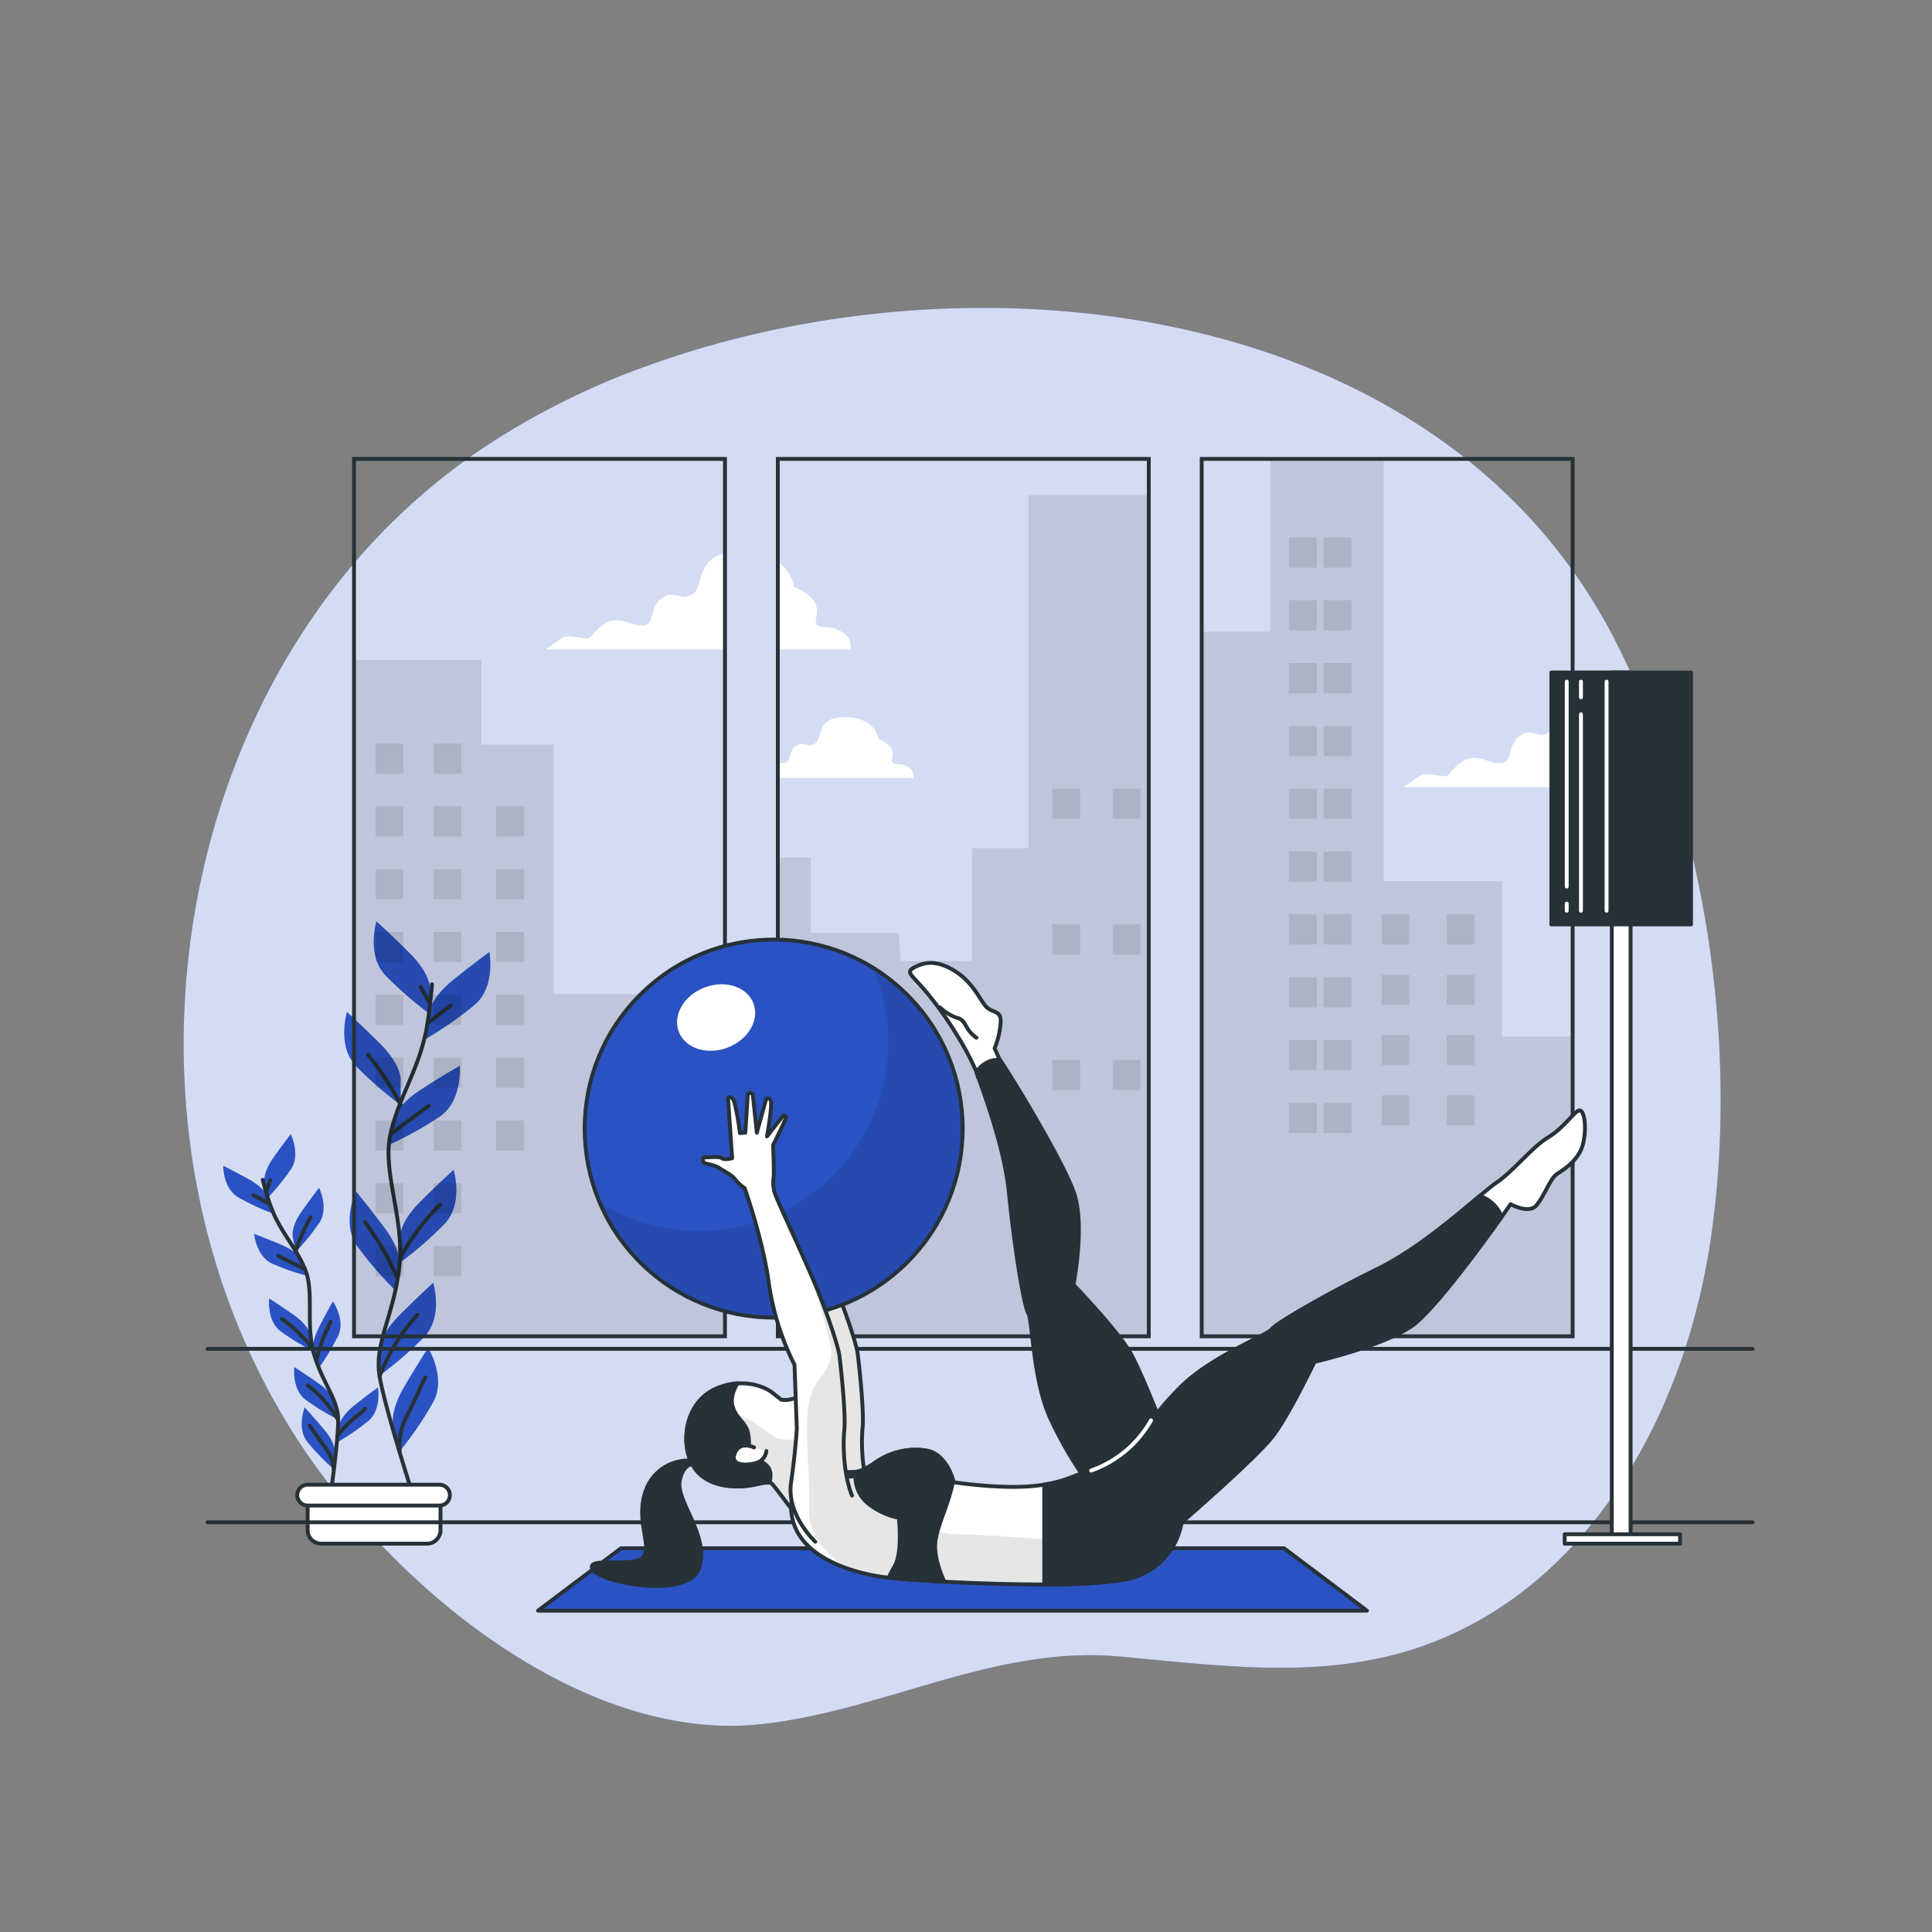 <svg xmlns="http://www.w3.org/2000/svg" xmlns:xlink="http://www.w3.org/1999/xlink" viewBox="0 0 500 500"><rect x="0" y="0" width="500" height="500" fill="#808080" stroke="none"/><defs><clipPath id="freepik--clip-path--inject-14"><path d="M187.62,345.84h-96V118.76h96ZM297.3,118.76h-96V345.84h96Zm109.69,0H311V345.84h96Z" style="fill:none;stroke:#263238;stroke-miterlimit:10"></path></clipPath><clipPath id="freepik--clip-path-2--inject-14"><path d="M215.69,398.52s-7.48-6.88-6.28-15.26,1.49-14.06,1.49-14.06l-.59-16.45a69.59,69.59,0,0,1-6.59-20.95c-1.49-11.37-6.28-24.83-6.28-24.83a10.54,10.54,0,0,1-2.39-2.2c-1-1.27-2.66-2-4.15-3s-3.73-1-4.05-1.49-.53-1.28.43-1.28,3.62-.32,4.26.21,2.66,0,2.66,0l-1.06-15.44s.32-.85,1.17,0,1.92,8.95,1.92,8.95l1.38-.11.64-9.91s.43-.85,1.28,0l1.06,9.91,2.35-8.52s.85-1,1.28.32-1,9.16-1,9.16l4.15-5.33s.75-.1.75.43-3.31,7.14-3.31,7.14.32,7.77.11,8.41a9.36,9.36,0,0,0,.75,5.12c1,2.45,7.67,16.72,10.54,23.75s5.44,14.81,5.76,17.26,1.7,14.92,1.27,19.18-.1,11.93,2,17" style="fill:#fff;stroke:#263238;stroke-linecap:round;stroke-linejoin:round"></path></clipPath><clipPath id="freepik--clip-path-3--inject-14"><path d="M214,382.58l-4.2-7.2c1.6-1.4,3-3.6,1.4-5.4a55.52,55.52,0,0,0-4.2-3.74l.18-.12a12.67,12.67,0,0,0,.18-3.07c-.18-1.09-.7-1.45-2.77-.91a5.76,5.76,0,0,1-2.46.08c-1.47-1.2-2.52-2-2.52-2s-5.8-4.39-14.2-.8-9.59,15-5.6,20.6,12.2,4.8,14.6,4.4,4.6-1.2,5.4-.4,7,9.19,7,9.19" style="fill:#fff;stroke:#263238;stroke-linecap:round;stroke-linejoin:round"></path></clipPath><clipPath id="freepik--clip-path-4--inject-14"><path d="M207.75,383.17c-3.84,3-3.59,9-1.54,13,3.79,7.4,14.59,11.2,24.39,12.2s47,3,60.38.4A17.92,17.92,0,0,0,305.77,394s19.51-16.86,23.71-22.45,10.68-19.13,10.68-19.13,17.82-4.1,25.22-9.3,25.56-31.49,25.56-31.49,4.6,2.6,6.6.4,3.6-7,5.4-8.2,5.8-3.6,6.8-8,.2-9-1.2-8.4-4,4.6-8,7-8.8,8.59-13.2,11.59-17.79,16-30.79,22.39-26.19,14-27.39,15.6-15.39,7-23.19,14.59-13.39,16.8-14.19,17.6a25.19,25.19,0,0,1-9.4,4.4c-4.8,1.2-6.6,3.2-15.2,4s-20.39-1-20.39-1-1.6-7.2-7-8.2a18,18,0,0,0-13.39,3.2c-3.2,2.2-4.6,2.4-6.6,2.4-3.78,0-8.33-.3-11.63,1.89Z" style="fill:#fff;stroke:#263238;stroke-linecap:round;stroke-linejoin:round"></path></clipPath><clipPath id="freepik--clip-path-5--inject-14"><circle cx="200.23" cy="292.08" r="48.92" transform="translate(-147.89 227.13) rotate(-45)" style="fill:#2A52C3;stroke:#263238;stroke-linecap:round;stroke-linejoin:round"></circle></clipPath><clipPath id="freepik--clip-path-6--inject-14"><path d="M211,399s-7.48-6.88-6.28-15.26,1.49-14.06,1.49-14.06l-.59-16.45A69.59,69.59,0,0,1,199,332.32c-1.49-11.37-6.28-24.83-6.28-24.83a10.64,10.64,0,0,1-2.39-2.19c-1-1.28-2.66-2-4.15-3s-3.73-1-4.05-1.49-.53-1.28.43-1.28,3.62-.32,4.26.22,2.66,0,2.66,0l-1.06-15.45s.31-.85,1.17,0,1.91,8.95,1.91,8.95l1.39-.11.64-9.91s.42-.85,1.28,0l1.06,9.91,2.35-8.52s.85-1,1.27.32-1,9.16-1,9.16l4.15-5.33s.75-.1.75.43-3.31,7.14-3.31,7.14.32,7.77.11,8.41a9.36,9.36,0,0,0,.75,5.12c.95,2.45,7.67,16.72,10.54,23.75s5.44,14.81,5.76,17.26,1.7,14.92,1.27,19.18-.1,11.93,2,17" style="fill:#fff;stroke:#263238;stroke-linecap:round;stroke-linejoin:round"></path></clipPath></defs><g id="freepik--background-simple--inject-14"><path d="M168,94.51a195,195,0,0,0-45.08,22.85,164.92,164.92,0,0,0-33.68,31.27c-49.27,60.55-57.13,155.88-11.56,225,25.14,38.1,73.3,77.05,118.41,72.67,31.9-3.1,60.9-20.6,93.69-17.59,33.78,3.09,64.51,7.76,95.1-10.57,32.77-19.62,52.33-58.37,58-98.4C450,270,441.31,212.48,418.69,167.1,374.24,77.94,253.7,63.58,168,94.51Z" style="fill:#2A52C3"></path><path d="M168,94.51a195,195,0,0,0-45.08,22.85,164.92,164.92,0,0,0-33.68,31.27c-49.27,60.55-57.13,155.88-11.56,225,25.14,38.1,73.3,77.05,118.41,72.67,31.9-3.1,60.9-20.6,93.69-17.59,33.78,3.09,64.51,7.76,95.1-10.57,32.77-19.62,52.33-58.37,58-98.4C450,270,441.31,212.48,418.69,167.1,374.24,77.94,253.7,63.58,168,94.51Z" style="fill:#fff;opacity:0.8"></path></g><g id="freepik--Plants--inject-14"><path d="M111.32,255.7s0-3.76-5.26-9-8.64-8.26-8.64-8.26-2.63,8.64,2.26,13.9a92.06,92.06,0,0,0,11.64,10.14Z" style="fill:#2A52C3"></path><path d="M103.69,279.16s0-3.76-5.26-9-8.64-8.26-8.64-8.26-2.63,8.64,2.25,13.9a92.56,92.56,0,0,0,11.65,10.14Z" style="fill:#2A52C3"></path><path d="M111,262.1s.4-3.74,6.18-8.41,9.47-7.31,9.47-7.31,1.7,8.87-3.71,13.59a92.4,92.4,0,0,1-12.65,8.85Z" style="fill:#2A52C3"></path><path d="M101.77,289.81s.79-3.68,7-7.72S119,275.82,119,275.82s.76,9-5.11,13.12a92.5,92.5,0,0,1-13.52,7.48Z" style="fill:#2A52C3"></path><path d="M103.5,320s0-3.76,5.26-9,8.64-8.26,8.64-8.26,2.63,8.64-2.25,13.9a91.8,91.8,0,0,1-11.65,10.14Z" style="fill:#2A52C3"></path><path d="M103.42,327.39s.53-3.72-3.93-9.67-7.38-9.41-7.38-9.41-3.83,8.18.26,14.08a92.8,92.8,0,0,0,10.09,11.7Z" style="fill:#2A52C3"></path><path d="M98.23,349.25s0-3.76,5.26-9,8.64-8.27,8.64-8.27,2.63,8.65-2.25,13.91A92.56,92.56,0,0,1,98.23,356Z" style="fill:#2A52C3"></path><path d="M101.74,369.06s-.95-3.63,2.81-10.05,6.26-10.19,6.26-10.19,4.74,7.69,1.34,14a91.61,91.61,0,0,1-8.7,12.76Z" style="fill:#2A52C3"></path><path d="M111.8,254.74a109.26,109.26,0,0,1-1.44,11.66c-2.08,10.74-7.28,17.67-9.36,27.38s3.89,22.2,2.29,34.66-6.45,19.39-5.06,27.71S106.89,387,106.89,387" style="fill:none;stroke:#263238;stroke-linecap:round;stroke-linejoin:round"></path><line x1="110.94" y1="264.59" x2="116.61" y2="260.24" style="fill:none;stroke:#263238;stroke-linecap:round;stroke-linejoin:round"></line><line x1="111.2" y1="259.58" x2="108.83" y2="255.37" style="fill:none;stroke:#263238;stroke-linecap:round;stroke-linejoin:round"></line><path d="M101.32,293.33s4.74-3.56,9.62-7.12" style="fill:none;stroke:#263238;stroke-linecap:round;stroke-linejoin:round"></path><path d="M103.69,285.92A75.22,75.22,0,0,0,95.25,273" style="fill:none;stroke:#263238;stroke-linecap:round;stroke-linejoin:round"></path><path d="M103.69,325.36a58.56,58.56,0,0,1,10.15-13.57" style="fill:none;stroke:#263238;stroke-linecap:round;stroke-linejoin:round"></path><path d="M102.77,330.64a67.35,67.35,0,0,0-5.14-9.76c-2.77-4.09-3.17-4.61-3.17-4.61" style="fill:none;stroke:#263238;stroke-linecap:round;stroke-linejoin:round"></path><path d="M98.23,356.15a63.05,63.05,0,0,1,4.27-8.64,56.11,56.11,0,0,1,5.54-7.25" style="fill:none;stroke:#263238;stroke-linecap:round;stroke-linejoin:round"></path><path d="M103.45,375.6a16.11,16.11,0,0,1,1.43-8.32c2-3.82,4.21-8.83,5.14-10.81" style="fill:none;stroke:#263238;stroke-linecap:round;stroke-linejoin:round"></path><path d="M68.4,305.89s-.41-2.36,2.32-6.23,4.52-6.12,4.52-6.12,2.59,5.14.1,9a59.4,59.4,0,0,1-6.21,7.63Z" style="fill:#2A52C3"></path><path d="M75.73,319.77s-.4-2.35,2.32-6.22,4.52-6.12,4.52-6.12,2.59,5.13.1,9a58.37,58.37,0,0,1-6.2,7.62Z" style="fill:#2A52C3"></path><path d="M69.3,309.87s-.65-2.3-4.79-4.61-6.73-3.55-6.73-3.55-.1,5.75,3.8,8.11a58.81,58.81,0,0,0,8.9,4.18Z" style="fill:#2A52C3"></path><path d="M78.09,326.24s-.89-2.22-5.24-4.07-7.07-2.83-7.07-2.83.5,5.73,4.63,7.67a58.36,58.36,0,0,0,9.29,3.22Z" style="fill:#2A52C3"></path><path d="M80.29,345.37S79.88,343,76,340.29s-6.32-4.24-6.32-4.24-.71,5.7,2.92,8.47A58.53,58.53,0,0,0,81,349.61Z" style="fill:#2A52C3"></path><path d="M81.14,350s-.74-2.28,1.41-6.49,3.61-6.7,3.61-6.7,3.29,4.71,1.37,8.85a59,59,0,0,1-5.06,8.43Z" style="fill:#2A52C3"></path><path d="M87.74,369s.28-2.37,4-5.32,6.07-4.6,6.07-4.6,1,5.66-2.44,8.63a59,59,0,0,1-8.1,5.57Z" style="fill:#2A52C3"></path><path d="M86.77,363.13s-.41-2.36-4.28-5.08-6.32-4.25-6.32-4.25-.71,5.71,2.93,8.47a58.65,58.65,0,0,0,8.4,5.1Z" style="fill:#2A52C3"></path><path d="M86.71,375.94s.21-2.39-2.85-6-5-5.71-5-5.71-2.13,5.34.68,8.94a58.72,58.72,0,0,0,6.84,7.05Z" style="fill:#2A52C3"></path><path d="M68,305.34a67.43,67.43,0,0,0,2.17,7.16c2.47,6.51,6.48,10.29,8.84,16.15s0,14.34,2.32,22,6.15,11.46,6.19,16.83-2.09,20.28-2.09,20.28" style="fill:none;stroke:#263238;stroke-linecap:round;stroke-linejoin:round"></path><line x1="69.61" y1="311.43" x2="65.58" y2="309.31" style="fill:none;stroke:#263238;stroke-linecap:round;stroke-linejoin:round"></line><line x1="68.9" y1="308.31" x2="69.93" y2="305.41" style="fill:none;stroke:#263238;stroke-linecap:round;stroke-linejoin:round"></line><path d="M78.76,328.4S75.4,326.68,72,325" style="fill:none;stroke:#263238;stroke-linecap:round;stroke-linejoin:round"></path><path d="M76.47,324a48.3,48.3,0,0,1,3.89-9" style="fill:none;stroke:#263238;stroke-linecap:round;stroke-linejoin:round"></path><path d="M80.75,348.75a37.33,37.33,0,0,0-7.84-7.42" style="fill:none;stroke:#263238;stroke-linecap:round;stroke-linejoin:round"></path><path d="M81.9,352a42.15,42.15,0,0,1,2.16-6.67c1.3-2.87,1.49-3.24,1.49-3.24" style="fill:none;stroke:#263238;stroke-linecap:round;stroke-linejoin:round"></path><path d="M87.33,371.53a35.67,35.67,0,0,1,4.33-4.5,22.93,22.93,0,0,0,2.81-2.44" style="fill:none;stroke:#263238;stroke-linecap:round;stroke-linejoin:round"></path><path d="M87.52,367.46a40.51,40.51,0,0,0-3.62-5,35.43,35.43,0,0,0-4.26-3.94" style="fill:none;stroke:#263238;stroke-linecap:round;stroke-linejoin:round"></path><path d="M86.35,380.22a10.26,10.26,0,0,0-1.79-5.06c-1.66-2.18-3.61-5.08-4.4-6.22" style="fill:none;stroke:#263238;stroke-linecap:round;stroke-linejoin:round"></path><path d="M79.62,385.14H114a0,0,0,0,1,0,0V396a3.5,3.5,0,0,1-3.5,3.5H83.12a3.5,3.5,0,0,1-3.5-3.5V385.14A0,0,0,0,1,79.62,385.14Z" style="fill:#fff;stroke:#263238;stroke-linecap:round;stroke-linejoin:round"></path><path d="M113.73,389.63H79.62a2.7,2.7,0,0,1-2.69-2.7h0a2.7,2.7,0,0,1,2.69-2.69h34.11a2.69,2.69,0,0,1,2.69,2.69h0A2.69,2.69,0,0,1,113.73,389.63Z" style="fill:#fff;stroke:#263238;stroke-linecap:round;stroke-linejoin:round"></path></g><g id="freepik--Window--inject-14"><line x1="53.71" y1="349.08" x2="453.57" y2="349.08" style="fill:none;stroke:#263238;stroke-linecap:round;stroke-linejoin:round"></line><line x1="53.71" y1="393.96" x2="453.57" y2="393.96" style="fill:none;stroke:#263238;stroke-linecap:round;stroke-linejoin:round"></line><g style="clip-path:url(#freepik--clip-path--inject-14)"><path d="M302.14,162v1.46H303C302.72,163,302.45,162.52,302.14,162Z" style="fill:#fff"></path><path d="M217.56,163.35c-3.43-1.87-5-.31-6.23-1.87s3.42-5.6-5.92-9.65c0,0-.62-8.72-13.39-9s-9.34,8.72-12.76,10.9-4.36-1.25-7.79.93-1.87,6.54-4.67,7.16-6.54-2.8-10-.62-3.43,4.05-5,4.05-4.67-1.25-6.54,0-4,2.8-4,2.8h78.78S221,165.22,217.56,163.35Z" style="fill:#fff"></path><path d="M439.59,199c-3.43-1.86-5-.31-6.23-1.86s3.42-5.61-5.92-9.66c0,0-.62-8.72-13.39-9s-9.34,8.72-12.76,10.9-4.36-1.24-7.79.94-1.87,6.53-4.67,7.16-6.54-2.8-10-.63-3.43,4.05-5,4.05-4.67-1.24-6.54,0-4,2.81-4,2.81h78.78S443,200.9,439.59,199Z" style="fill:#fff"></path><path d="M234.88,198.41c-2.14-1.17-3.11-.19-3.89-1.17s2.14-3.49-3.69-6c0,0-.39-5.44-8.36-5.64s-5.83,5.45-8,6.81-2.72-.78-4.86.58-1.17,4.08-2.91,4.47-4.09-1.75-6.22-.39-2.14,2.53-3.11,2.53-2.92-.78-4.09,0-2.52,1.75-2.52,1.75h49.17S237,199.58,234.88,198.41Z" style="fill:#fff"></path><polyline points="41.86 353.92 41.86 270.65 91.31 270.65 91.31 170.79 124.61 170.79 124.61 192.71 143.26 192.71 143.26 257.26 188.54 257.26 188.54 221.94 209.85 221.94 209.85 241.42 225.53 241.42 232.56 241.42 233.12 248.73 251.52 248.73 251.52 219.5 266.17 219.5 266.17 128.16 302.13 128.16 302.13 163.48 328.77 163.48 328.77 119 358.07 119 358.07 228.03 388.71 228.03 388.71 268.22 410.1 268.22 410.1 355.72" style="opacity:0.1"></polyline><rect x="97.2" y="192.42" width="7.2" height="7.8" style="opacity:0.1"></rect><rect x="112.21" y="192.42" width="7.2" height="7.8" style="opacity:0.1"></rect><rect x="97.2" y="208.67" width="7.2" height="7.8" style="opacity:0.1"></rect><rect x="112.21" y="208.67" width="7.2" height="7.8" style="opacity:0.1"></rect><rect x="128.41" y="208.67" width="7.2" height="7.8" style="opacity:0.1"></rect><rect x="128.41" y="224.93" width="7.2" height="7.8" style="opacity:0.1"></rect><rect x="128.41" y="241.19" width="7.2" height="7.8" style="opacity:0.1"></rect><rect x="128.41" y="257.45" width="7.2" height="7.8" style="opacity:0.1"></rect><rect x="128.41" y="273.71" width="7.2" height="7.8" style="opacity:0.1"></rect><rect x="128.41" y="289.97" width="7.2" height="7.8" style="opacity:0.1"></rect><rect x="97.2" y="224.93" width="7.2" height="7.8" style="opacity:0.1"></rect><rect x="112.21" y="224.93" width="7.2" height="7.8" style="opacity:0.1"></rect><rect x="97.2" y="241.19" width="7.2" height="7.8" style="opacity:0.1"></rect><rect x="112.21" y="241.19" width="7.2" height="7.8" style="opacity:0.1"></rect><rect x="97.2" y="257.45" width="7.2" height="7.8" style="opacity:0.1"></rect><rect x="112.21" y="257.45" width="7.2" height="7.8" style="opacity:0.1"></rect><rect x="97.2" y="273.71" width="7.2" height="7.8" style="opacity:0.1"></rect><rect x="64.19" y="282.82" width="7.2" height="7.8" style="opacity:0.1"></rect><rect x="168.02" y="265.26" width="7.2" height="7.8" style="opacity:0.1"></rect><rect x="182.43" y="265.26" width="7.2" height="7.8" style="opacity:0.1"></rect><rect x="333.56" y="139.09" width="7.2" height="7.8" style="opacity:0.1"></rect><rect x="342.57" y="139.09" width="7.2" height="7.8" style="opacity:0.1"></rect><rect x="333.56" y="155.35" width="7.2" height="7.8" style="opacity:0.1"></rect><rect x="342.57" y="155.35" width="7.2" height="7.8" style="opacity:0.1"></rect><rect x="333.56" y="171.6" width="7.2" height="7.8" style="opacity:0.1"></rect><rect x="342.57" y="171.6" width="7.2" height="7.8" style="opacity:0.1"></rect><rect x="333.56" y="187.86" width="7.2" height="7.8" style="opacity:0.1"></rect><rect x="342.57" y="187.86" width="7.2" height="7.8" style="opacity:0.1"></rect><rect x="333.56" y="204.12" width="7.2" height="7.8" style="opacity:0.1"></rect><rect x="342.57" y="204.12" width="7.2" height="7.8" style="opacity:0.1"></rect><rect x="272.35" y="204.12" width="7.2" height="7.8" style="opacity:0.1"></rect><rect x="287.95" y="204.12" width="7.2" height="7.8" style="opacity:0.1"></rect><rect x="303.56" y="204.12" width="7.2" height="7.8" style="opacity:0.1"></rect><rect x="272.35" y="239.24" width="7.2" height="7.8" style="opacity:0.1"></rect><rect x="287.95" y="239.24" width="7.2" height="7.8" style="opacity:0.1"></rect><rect x="303.56" y="239.24" width="7.2" height="7.8" style="opacity:0.1"></rect><rect x="272.35" y="274.36" width="7.2" height="7.8" style="opacity:0.1"></rect><rect x="287.95" y="274.36" width="7.2" height="7.8" style="opacity:0.1"></rect><rect x="303.56" y="274.36" width="7.2" height="7.8" style="opacity:0.1"></rect><rect x="333.56" y="220.38" width="7.2" height="7.8" style="opacity:0.1"></rect><rect x="342.57" y="220.38" width="7.2" height="7.8" style="opacity:0.1"></rect><rect x="333.56" y="236.64" width="7.2" height="7.8" style="opacity:0.1"></rect><rect x="342.57" y="236.64" width="7.2" height="7.8" style="opacity:0.1"></rect><rect x="333.56" y="252.9" width="7.2" height="7.8" style="opacity:0.1"></rect><rect x="342.57" y="252.9" width="7.2" height="7.8" style="opacity:0.1"></rect><rect x="357.57" y="236.64" width="7.2" height="7.8" style="opacity:0.1"></rect><rect x="374.38" y="236.64" width="7.2" height="7.8" style="opacity:0.1"></rect><rect x="357.57" y="252.25" width="7.2" height="7.8" style="opacity:0.1"></rect><rect x="374.38" y="252.25" width="7.2" height="7.8" style="opacity:0.1"></rect><rect x="357.57" y="267.86" width="7.2" height="7.8" style="opacity:0.1"></rect><rect x="374.38" y="267.86" width="7.2" height="7.8" style="opacity:0.1"></rect><rect x="357.57" y="283.47" width="7.2" height="7.8" style="opacity:0.1"></rect><rect x="374.38" y="283.47" width="7.2" height="7.8" style="opacity:0.1"></rect><rect x="333.56" y="269.16" width="7.2" height="7.8" style="opacity:0.1"></rect><rect x="342.57" y="269.16" width="7.2" height="7.8" style="opacity:0.1"></rect><rect x="333.56" y="285.42" width="7.2" height="7.8" style="opacity:0.1"></rect><rect x="342.57" y="285.42" width="7.2" height="7.8" style="opacity:0.1"></rect><rect x="112.21" y="273.71" width="7.2" height="7.8" style="opacity:0.1"></rect><rect x="97.2" y="289.97" width="7.2" height="7.8" style="opacity:0.1"></rect><rect x="112.21" y="289.97" width="7.2" height="7.8" style="opacity:0.1"></rect><rect x="97.2" y="306.23" width="7.2" height="7.8" style="opacity:0.1"></rect><rect x="112.21" y="306.23" width="7.2" height="7.8" style="opacity:0.1"></rect><rect x="97.2" y="322.49" width="7.2" height="7.8" style="opacity:0.1"></rect><rect x="112.21" y="322.49" width="7.2" height="7.8" style="opacity:0.1"></rect></g><path d="M187.62,345.84h-96V118.76h96ZM297.3,118.76h-96V345.84h96Zm109.69,0H311V345.84h96Z" style="fill:none;stroke:#263238;stroke-miterlimit:10"></path></g><g id="freepik--Lamp--inject-14"><rect x="417.13" y="174.04" width="4.87" height="224.85" style="fill:#fff;stroke:#263238;stroke-linecap:round;stroke-linejoin:round"></rect><rect x="401.49" y="174.04" width="36.15" height="65.2" style="fill:#263238;stroke:#263238;stroke-linecap:round;stroke-linejoin:round"></rect><line x1="405.47" y1="233.85" x2="405.47" y2="235.7" style="fill:none;stroke:#fff;stroke-linecap:round;stroke-linejoin:round"></line><line x1="405.47" y1="176.4" x2="405.47" y2="229.44" style="fill:none;stroke:#fff;stroke-linecap:round;stroke-linejoin:round"></line><line x1="409.15" y1="184.87" x2="409.15" y2="235.7" style="fill:none;stroke:#fff;stroke-linecap:round;stroke-linejoin:round"></line><line x1="409.15" y1="176.4" x2="409.15" y2="180.46" style="fill:none;stroke:#fff;stroke-linecap:round;stroke-linejoin:round"></line><line x1="415.78" y1="176.4" x2="415.78" y2="235.7" style="fill:none;stroke:#fff;stroke-linecap:round;stroke-linejoin:round"></line><rect x="404.94" y="397.06" width="29.86" height="2.44" style="fill:#fff;stroke:#263238;stroke-linecap:round;stroke-linejoin:round"></rect></g><g id="freepik--Character--inject-14"><polygon points="353.76 416.84 139.24 416.84 160.69 400.69 332.31 400.69 353.76 416.84" style="fill:#2A52C3;stroke:#263238;stroke-linecap:round;stroke-linejoin:round"></polygon><path d="M215.69,398.52s-7.48-6.88-6.28-15.26,1.49-14.06,1.49-14.06l-.59-16.45a69.59,69.59,0,0,1-6.59-20.95c-1.49-11.37-6.28-24.83-6.28-24.83a10.54,10.54,0,0,1-2.39-2.2c-1-1.27-2.66-2-4.15-3s-3.73-1-4.05-1.49-.53-1.28.43-1.28,3.62-.32,4.26.21,2.66,0,2.66,0l-1.06-15.44s.32-.85,1.17,0,1.92,8.95,1.92,8.95l1.38-.11.64-9.91s.43-.85,1.28,0l1.06,9.91,2.35-8.52s.85-1,1.28.32-1,9.16-1,9.16l4.15-5.33s.75-.1.75.43-3.31,7.14-3.31,7.14.32,7.77.11,8.41a9.36,9.36,0,0,0,.75,5.12c1,2.45,7.67,16.72,10.54,23.75s5.44,14.81,5.76,17.26,1.7,14.92,1.27,19.18-.1,11.93,2,17" style="fill:#fff"></path><g style="clip-path:url(#freepik--clip-path-2--inject-14)"><path d="M215.69,398.52s-7.48-6.88-6.28-15.26,1.49-14.06,1.49-14.06l-.59-16.45a69.59,69.59,0,0,1-6.59-20.95c-1.49-11.37-6.28-24.83-6.28-24.83a10.54,10.54,0,0,1-2.39-2.2c-1-1.27-2.66-2-4.15-3s-3.73-1-4.05-1.49-.53-1.28.43-1.28,3.62-.32,4.26.21,2.66,0,2.66,0l-1.06-15.44s.32-.85,1.17,0,1.92,8.95,1.92,8.95l1.38-.11.64-9.91s.43-.85,1.28,0l1.06,9.91,2.35-8.52s.85-1,1.28.32-1,9.16-1,9.16l4.15-5.33s.75-.1.75.43-3.31,7.14-3.31,7.14.32,7.77.11,8.41a9.36,9.36,0,0,0,.75,5.12c1,2.45,7.67,16.72,10.54,23.75s5.44,14.81,5.76,17.26,1.7,14.92,1.27,19.18-.1,11.93,2,17" style="opacity:0.1"></path></g><path d="M215.69,398.52s-7.48-6.88-6.28-15.26,1.49-14.06,1.49-14.06l-.59-16.45a69.59,69.59,0,0,1-6.59-20.95c-1.49-11.37-6.28-24.83-6.28-24.83a10.54,10.54,0,0,1-2.39-2.2c-1-1.27-2.66-2-4.15-3s-3.73-1-4.05-1.49-.53-1.28.43-1.28,3.62-.32,4.26.21,2.66,0,2.66,0l-1.06-15.44s.32-.85,1.17,0,1.92,8.95,1.92,8.95l1.38-.11.64-9.91s.43-.85,1.28,0l1.06,9.91,2.35-8.52s.85-1,1.28.32-1,9.16-1,9.16l4.15-5.33s.75-.1.75.43-3.31,7.14-3.31,7.14.32,7.77.11,8.41a9.36,9.36,0,0,0,.75,5.12c1,2.45,7.67,16.72,10.54,23.75s5.44,14.81,5.76,17.26,1.7,14.92,1.27,19.18-.1,11.93,2,17" style="fill:none;stroke:#263238;stroke-linecap:round;stroke-linejoin:round"></path><path d="M178.46,378a11.6,11.6,0,0,0-11.27,7.61c-3.1,8.17,2.25,15.5-1.13,17.75s-14.65-.56-12.68,2.82,25.08,7.89,27.62-.56-6.2-17.19-5.07-22.54,4.79-4.23,4.79-4.23Z" style="fill:#263238;stroke:#263238;stroke-linecap:round;stroke-linejoin:round"></path><path d="M214,382.58l-4.2-7.2c1.6-1.4,3-3.6,1.4-5.4a55.52,55.52,0,0,0-4.2-3.74l.18-.12a12.67,12.67,0,0,0,.18-3.07c-.18-1.09-.7-1.45-2.77-.91a5.76,5.76,0,0,1-2.46.08c-1.47-1.2-2.52-2-2.52-2s-5.8-4.39-14.2-.8-9.59,15-5.6,20.6,12.2,4.8,14.6,4.4,4.6-1.2,5.4-.4,7,9.19,7,9.19" style="fill:#fff"></path><g style="clip-path:url(#freepik--clip-path-3--inject-14)"><path d="M209.8,375.38c1.16-1,2.2-2.44,2.1-3.83-4.45.95-9.33,1.59-11.24.42-3.85-2.37-10.95-9.47-17.75-5.33-5.2,3.16-.56,12.7,1.92,17a20.19,20.19,0,0,0,9.58.7c2.4-.4,4.6-1.2,5.4-.4s7,9.19,7,9.19l4.77-7,2.14-4.08Z" style="opacity:0.1"></path></g><path d="M214,382.58l-4.2-7.2c1.6-1.4,3-3.6,1.4-5.4a55.52,55.52,0,0,0-4.2-3.74l.18-.12a12.67,12.67,0,0,0,.18-3.07c-.18-1.09-.7-1.45-2.77-.91a5.76,5.76,0,0,1-2.46.08c-1.47-1.2-2.52-2-2.52-2s-5.8-4.39-14.2-.8-9.59,15-5.6,20.6,12.2,4.8,14.6,4.4,4.6-1.2,5.4-.4,7,9.19,7,9.19" style="fill:none;stroke:#263238;stroke-linecap:round;stroke-linejoin:round"></path><path d="M194.41,377.18c-1-.6-.2-3.2-.8-6.2s-3-3.6-4-7c-.67-2.28.46-4.65,1.28-6a16.94,16.94,0,0,0-5.48,1.36c-8.4,3.6-9.59,15-5.6,20.6s12.2,4.8,14.6,4.4c1.9-.32,3.67-.88,4.72-.7a7.47,7.47,0,0,0,.28-1.9C199.41,378.38,195.41,377.78,194.41,377.18Z" style="fill:#263238;stroke:#263238;stroke-linecap:round;stroke-linejoin:round"></path><path d="M195.15,374.6s-3.67-1.82-5,1.49,3.06,3.26,5.55,2.52a3.61,3.61,0,0,0,2.63-3.08" style="fill:#fff;stroke:#263238;stroke-linecap:round;stroke-linejoin:round"></path><path d="M252.68,277.35a69.93,69.93,0,0,0-5.09-9.58,91.57,91.57,0,0,0-7.66-10.8c-3.73-4.52-5.69-5.3-3.53-6.48s5.1-2.36,10,.39,6.68,6.88,8.45,9.23,4.32,1,4.12,4.52a21.62,21.62,0,0,1-1.57,6.68l1.77,3.93-6.09,3.53Z" style="fill:#fff;stroke:#263238;stroke-linecap:round;stroke-linejoin:round"></path><path d="M243.27,260.7a11.68,11.68,0,0,0,4.52,2.75c2.36.59,1.77,2.95,4.91,5.11" style="fill:none;stroke:#263238;stroke-linecap:round;stroke-linejoin:round"></path><path d="M304.67,379.27s0-.1-.1-.29,0-.09-.05-.13c-1.19-3.2-9.07-24.22-12.55-29.66-3.76-5.9-14.16-16.72-14.16-16.72s2.78-13.83.51-22.59c-1.74-6.71-15-28.86-19.53-35.63-1.72,0-3.8.22-6.11,3.1,2.68,7.62,7.33,20.27,8.43,31.34,1.42,14.42,3.9,29.44,5,31.13s1.15,16.87,5.52,26.84a101.83,101.83,0,0,0,9.09,15.91,24.36,24.36,0,0,1,.2,4.18c-.2.6-5.23,1.2-6.23,5.82s-1.81,12.86,8,14.87,17.67-.81,20.68-10.65S305.75,384.05,304.67,379.27Z" style="fill:#263238;stroke:#263238;stroke-linecap:round;stroke-linejoin:round"></path><path d="M207.75,383.17c-3.84,3-3.59,9-1.54,13,3.79,7.4,14.59,11.2,24.39,12.2s47,3,60.38.4A17.92,17.92,0,0,0,305.77,394s19.51-16.86,23.71-22.45,10.68-19.13,10.68-19.13,17.82-4.1,25.22-9.3,25.56-31.49,25.56-31.49,4.6,2.6,6.6.4,3.6-7,5.4-8.2,5.8-3.6,6.8-8,.2-9-1.2-8.4-4,4.6-8,7-8.8,8.59-13.2,11.59-17.79,16-30.79,22.39-26.19,14-27.39,15.6-15.39,7-23.19,14.59-13.39,16.8-14.19,17.6a25.19,25.19,0,0,1-9.4,4.4c-4.8,1.2-6.6,3.2-15.2,4s-20.39-1-20.39-1-1.6-7.2-7-8.2a18,18,0,0,0-13.39,3.2c-3.2,2.2-4.6,2.4-6.6,2.4-3.78,0-8.33-.3-11.63,1.89Z" style="fill:#fff"></path><g style="clip-path:url(#freepik--clip-path-4--inject-14)"><path d="M300.07,404.43c-8.48-5.05-43.25-7.34-52-7.34-10.64,0-12.46-7.42-17.88-7.67s-6.32-1.23-6.32-1.23-1.9-1.33-2.79-7.27c-.42,0-.84.06-1.3.06-3.38,0-7.36-.24-10.53,1.27,0,1.29.09,2.55.09,3.77,0,7.56-.83,11.81,9.38,19.7a50.39,50.39,0,0,0,11.86,2.65c9.79,1,47,3,60.38.4A18.77,18.77,0,0,0,300.07,404.43Z" style="opacity:0.1"></path></g><path d="M207.75,383.17c-3.84,3-3.59,9-1.54,13,3.79,7.4,14.59,11.2,24.39,12.2s47,3,60.38.4A17.92,17.92,0,0,0,305.77,394s19.51-16.86,23.71-22.45,10.68-19.13,10.68-19.13,17.82-4.1,25.22-9.3,25.56-31.49,25.56-31.49,4.6,2.6,6.6.4,3.6-7,5.4-8.2,5.8-3.6,6.8-8,.2-9-1.2-8.4-4,4.6-8,7-8.8,8.59-13.2,11.59-17.79,16-30.79,22.39-26.19,14-27.39,15.6-15.39,7-23.19,14.59-13.39,16.8-14.19,17.6a25.19,25.19,0,0,1-9.4,4.4c-4.8,1.2-6.6,3.2-15.2,4s-20.39-1-20.39-1-1.6-7.2-7-8.2a18,18,0,0,0-13.39,3.2c-3.2,2.2-4.6,2.4-6.6,2.4-3.78,0-8.33-.3-11.63,1.89Z" style="fill:none;stroke:#263238;stroke-linecap:round;stroke-linejoin:round"></path><path d="M230,408.3l.61.07c2.78.28,7.77.65,13.79,1-.91-2-3-7.05-2.2-11.16.95-4.92,2.79-7.52,4.52-14.93-.39-1.42-2.21-7-6.92-7.86a18,18,0,0,0-13.39,3.2c-3.2,2.2-4.6,2.4-6.6,2.4-3.78,0-8.33-.3-11.63,1.89l-.42.3a7.81,7.81,0,0,0-2.83,4.95c2.37-1.86,7.17-5.17,11.88-5.74l4.6-.4a8.7,8.7,0,0,0,3.4,7.19,18.37,18.37,0,0,0,7.8,3.6s1,8.8-1,12.4C230.75,406.68,230.27,407.66,230,408.3Z" style="fill:#263238;stroke:#263238;stroke-linecap:round;stroke-linejoin:round"></path><path d="M382.94,309.5c-6.19,5.18-16.4,14-26.39,18.89-13,6.4-26.19,14-27.39,15.6s-15.39,7-23.19,14.59-13.39,16.8-14.19,17.6a25.19,25.19,0,0,1-9.4,4.4c-4.17,1-6.08,2.68-12.14,3.62v25.85c8.37,0,16-.37,20.74-1.28A17.92,17.92,0,0,0,305.77,394s19.51-16.86,23.71-22.45,10.68-19.13,10.68-19.13,17.82-4.1,25.22-9.3c5.68-4,18.49-21.57,23.24-28.2A9.08,9.08,0,0,0,382.94,309.5Z" style="fill:#263238;stroke:#263238;stroke-linecap:round;stroke-linejoin:round"></path><path d="M282.38,380.58a28.72,28.72,0,0,0,15.5-13" style="fill:none;stroke:#fff;stroke-linecap:round;stroke-linejoin:round"></path><circle cx="200.23" cy="292.08" r="48.92" transform="translate(-147.89 227.13) rotate(-45)" style="fill:#2A52C3"></circle><g style="clip-path:url(#freepik--clip-path-5--inject-14)"><path d="M224.86,249.82l1.09.65a48.92,48.92,0,0,1-70.72,60.81,48.92,48.92,0,1,0,69.63-61.46Z" style="opacity:0.1"></path><path d="M195,259.69c1.63,4.3-1.39,9.43-6.73,11.44s-11,.16-12.61-4.15,1.39-9.43,6.73-11.44S193.38,255.38,195,259.69Z" style="fill:#fff"></path></g><circle cx="200.23" cy="292.08" r="48.92" transform="translate(-147.89 227.13) rotate(-45)" style="fill:none;stroke:#263238;stroke-linecap:round;stroke-linejoin:round"></circle><path d="M211,399s-7.48-6.88-6.28-15.26,1.49-14.06,1.49-14.06l-.59-16.45A69.59,69.59,0,0,1,199,332.32c-1.49-11.37-6.28-24.83-6.28-24.83a10.64,10.64,0,0,1-2.39-2.19c-1-1.28-2.66-2-4.15-3s-3.73-1-4.05-1.49-.53-1.28.43-1.28,3.62-.32,4.26.22,2.66,0,2.66,0l-1.06-15.45s.31-.85,1.17,0,1.91,8.95,1.91,8.95l1.39-.11.64-9.91s.42-.85,1.28,0l1.06,9.91,2.35-8.52s.85-1,1.27.32-1,9.16-1,9.16l4.15-5.33s.75-.1.75.43-3.31,7.14-3.31,7.14.32,7.77.11,8.41a9.36,9.36,0,0,0,.75,5.12c.95,2.45,7.67,16.72,10.54,23.75s5.44,14.81,5.76,17.26,1.7,14.92,1.27,19.18-.1,11.93,2,17" style="fill:#fff"></path><g style="clip-path:url(#freepik--clip-path-6--inject-14)"><path d="M211.52,398.4l9.1-11.29c-2.13-5.11-2.45-12.78-2-17s-1-16.73-1.27-19.18-2.88-10.23-5.76-17.26c-.66-1.61-1.53-3.62-2.48-5.77,1.66,5.22,4.87,15.6,5.81,20.27,1.28,6.39-4.26,8.09-5.53,14.48s0,15.75,0,23.41C209.36,390.9,209,394.41,211.52,398.4Z" style="opacity:0.1"></path></g><path d="M211,399s-7.48-6.88-6.28-15.26,1.49-14.06,1.49-14.06l-.59-16.45A69.59,69.59,0,0,1,199,332.32c-1.49-11.37-6.28-24.83-6.28-24.83a10.64,10.64,0,0,1-2.39-2.19c-1-1.28-2.66-2-4.15-3s-3.73-1-4.05-1.49-.53-1.28.43-1.28,3.62-.32,4.26.22,2.66,0,2.66,0l-1.06-15.45s.31-.85,1.17,0,1.91,8.95,1.91,8.95l1.39-.11.64-9.91s.42-.85,1.28,0l1.06,9.91,2.35-8.52s.85-1,1.27.32-1,9.16-1,9.16l4.15-5.33s.75-.1.75.43-3.31,7.14-3.31,7.14.32,7.77.11,8.41a9.36,9.36,0,0,0,.75,5.12c.95,2.45,7.67,16.72,10.54,23.75s5.44,14.81,5.76,17.26,1.7,14.92,1.27,19.18-.1,11.93,2,17" style="fill:none;stroke:#263238;stroke-linecap:round;stroke-linejoin:round"></path></g></svg>